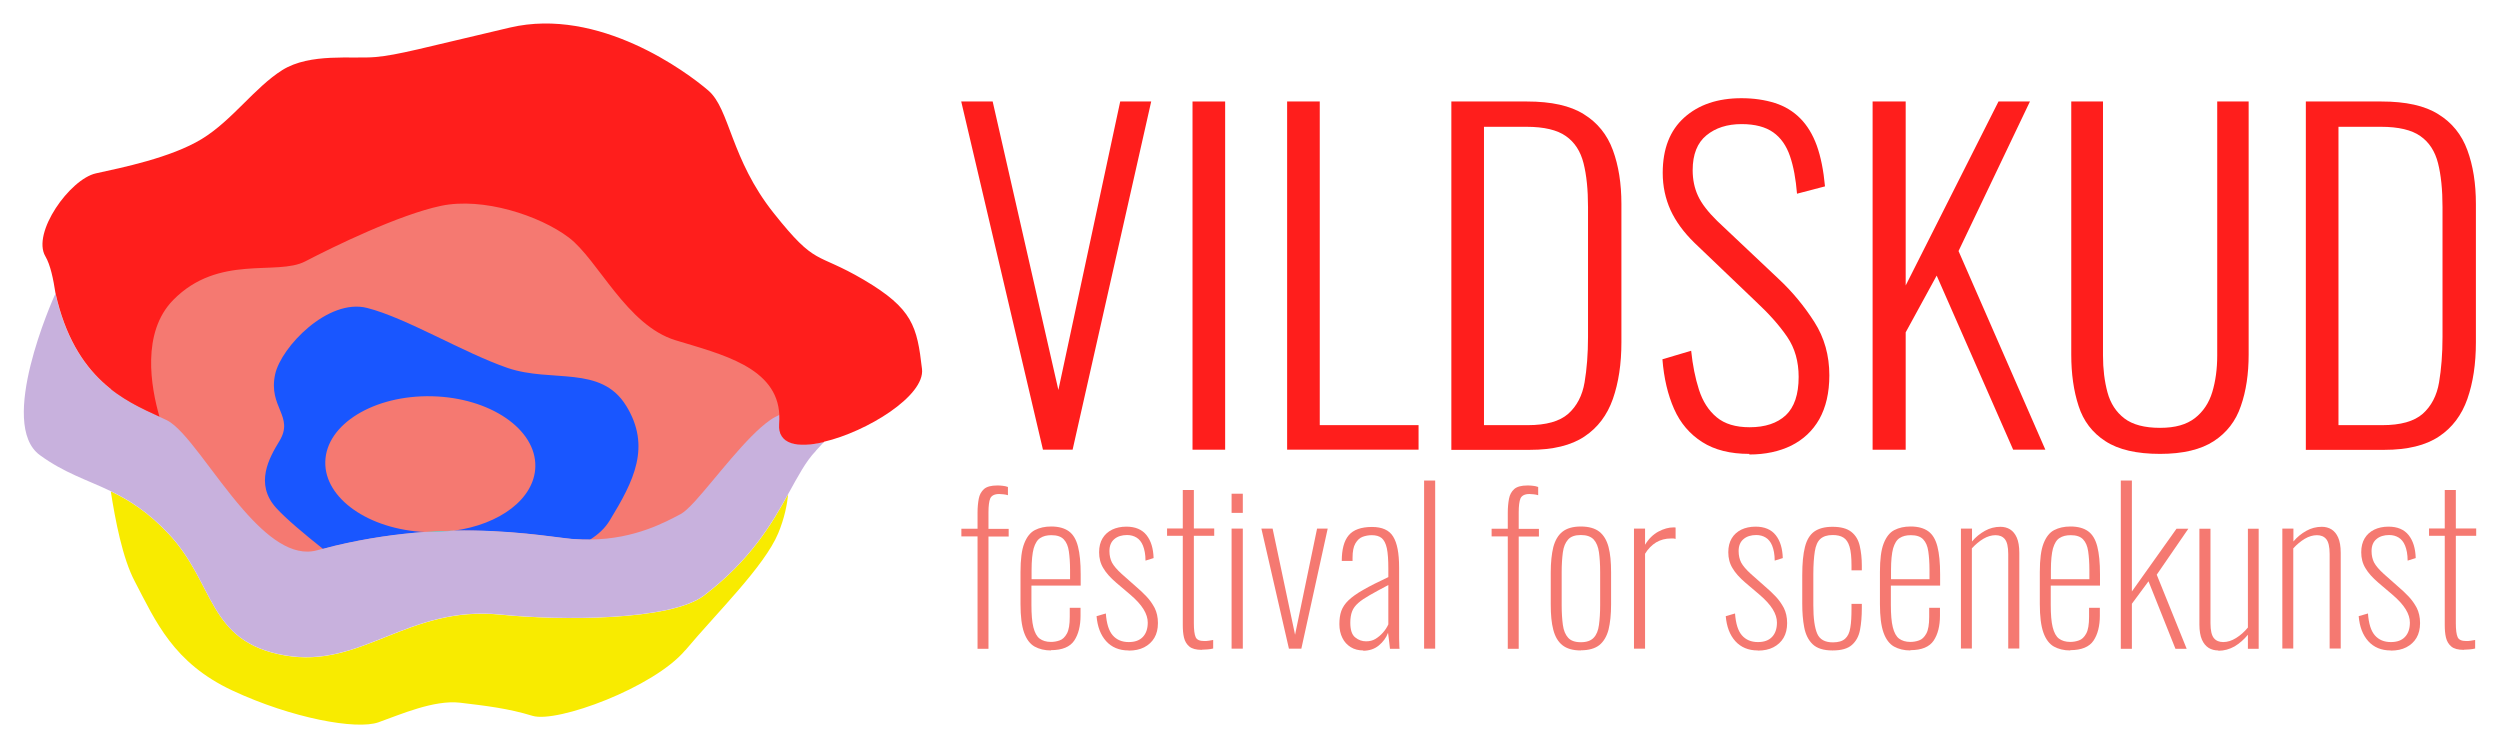 <?xml version="1.0" encoding="UTF-8"?><svg id="Layer_2" xmlns="http://www.w3.org/2000/svg" width="167" height="50" viewBox="0 0 167 50"><defs><style>.cls-1{fill:#f57971;}.cls-2{fill:#f8eb00;}.cls-3{fill:#ff1e1c;}.cls-4{fill:#c8b1dd;}.cls-5{fill:#1956ff;}.cls-6{fill:#2befe5;}</style></defs><g><g><path class="cls-3" d="M69.67,30.04l-5.46-23.26h2.1l4.39,19.27,4.13-19.27h2.07l-5.25,23.26h-1.98Z"/><path class="cls-3" d="M79.66,30.04V6.78h2.18V30.04h-2.18Z"/><path class="cls-3" d="M85.98,30.04V6.78h2.18V28.4h6.6v1.64h-8.79Z"/><path class="cls-3" d="M96.95,30.04V6.78h5.05c1.63,0,2.9,.28,3.8,.85,.91,.56,1.56,1.36,1.94,2.4,.38,1.03,.57,2.23,.57,3.59v9.25c0,1.44-.19,2.69-.57,3.78-.38,1.08-1.01,1.92-1.9,2.51-.88,.59-2.1,.89-3.65,.89h-5.25Zm2.18-1.64h2.93c1.22,0,2.12-.25,2.7-.76,.57-.51,.94-1.21,1.09-2.1,.15-.89,.23-1.9,.23-3.03V13.84c0-1.17-.1-2.15-.3-2.94-.2-.79-.59-1.4-1.18-1.81-.58-.41-1.46-.62-2.63-.62h-2.84V28.4Z"/><path class="cls-3" d="M116.85,30.32c-1.26,0-2.31-.26-3.14-.79-.83-.53-1.46-1.26-1.88-2.21-.42-.95-.68-2.05-.78-3.32l1.92-.57c.1,.96,.27,1.82,.52,2.6,.25,.78,.64,1.39,1.18,1.84,.54,.45,1.27,.67,2.21,.67,1.03,0,1.84-.27,2.41-.8,.57-.54,.86-1.39,.86-2.56,0-1.03-.25-1.92-.76-2.67-.51-.75-1.2-1.53-2.08-2.35l-4.11-3.93c-.73-.71-1.26-1.44-1.61-2.2-.34-.76-.52-1.58-.52-2.48,0-1.61,.48-2.84,1.44-3.7,.96-.86,2.23-1.29,3.82-1.29,.82,0,1.56,.11,2.23,.32,.66,.21,1.22,.55,1.69,1.02,.47,.47,.84,1.08,1.11,1.82,.27,.75,.45,1.66,.55,2.73l-1.87,.49c-.08-.98-.23-1.81-.47-2.51-.24-.7-.61-1.23-1.12-1.59-.51-.36-1.21-.55-2.11-.55-.96,0-1.74,.25-2.35,.75-.61,.5-.92,1.27-.92,2.33,0,.63,.12,1.21,.36,1.72,.24,.52,.67,1.07,1.28,1.67l4.11,3.88c.92,.86,1.71,1.82,2.38,2.87,.67,1.05,1,2.24,1,3.56,0,1.17-.23,2.14-.67,2.93-.45,.79-1.08,1.37-1.88,1.77-.8,.39-1.73,.59-2.79,.59Z"/><path class="cls-3" d="M125.09,30.04V6.78h2.21v12.29l6.2-12.29h2.1l-4.77,9.99,5.8,13.27h-2.15l-5.11-11.63-2.07,3.79v7.84h-2.21Z"/><path class="cls-3" d="M144.3,30.32c-1.57,0-2.79-.28-3.66-.85-.87-.56-1.47-1.35-1.79-2.35-.33-1.01-.49-2.15-.49-3.43V6.78h2.12V23.75c0,.9,.1,1.72,.3,2.46,.2,.74,.58,1.32,1.13,1.74,.55,.42,1.35,.63,2.38,.63s1.77-.22,2.33-.65c.55-.43,.94-1.01,1.16-1.74,.22-.73,.33-1.54,.33-2.44V6.78h2.1V23.69c0,1.28-.17,2.43-.52,3.43-.34,1.01-.95,1.79-1.81,2.35-.86,.56-2.06,.85-3.59,.85Z"/><path class="cls-3" d="M154.03,30.04V6.78h5.05c1.63,0,2.9,.28,3.8,.85,.91,.56,1.56,1.36,1.94,2.4,.38,1.03,.57,2.23,.57,3.59v9.25c0,1.44-.19,2.69-.57,3.78-.38,1.08-1.01,1.92-1.9,2.51-.88,.59-2.1,.89-3.65,.89h-5.25Zm2.18-1.64h2.93c1.22,0,2.12-.25,2.7-.76,.57-.51,.94-1.21,1.09-2.1,.15-.89,.23-1.9,.23-3.03V13.84c0-1.17-.1-2.15-.3-2.94-.2-.79-.59-1.4-1.18-1.81-.58-.41-1.46-.62-2.63-.62h-2.84V28.4Z"/></g><g><path class="cls-1" d="M65.3,43.33v-7.5h-1.08v-.51h1.08v-1.08c0-.34,.03-.65,.08-.92,.05-.27,.17-.49,.35-.65,.18-.16,.48-.24,.87-.24,.12,0,.24,0,.37,.02,.13,.01,.25,.04,.36,.08v.55c-.09-.03-.19-.05-.3-.06s-.2-.02-.28-.02c-.31,0-.51,.1-.6,.29-.08,.19-.12,.51-.12,.94v1.1h1.35v.51h-1.35v7.5h-.74Z"/><path class="cls-1" d="M70.21,43.45c-.43,0-.79-.09-1.1-.26-.3-.17-.54-.48-.7-.93-.16-.45-.24-1.08-.24-1.91v-2.14c0-.84,.08-1.48,.25-1.91,.17-.43,.4-.73,.71-.89,.31-.16,.67-.24,1.09-.24,.5,0,.89,.11,1.18,.32,.29,.21,.49,.55,.61,1.02,.12,.47,.18,1.08,.18,1.85v.76h-3.29v1.28c0,.64,.04,1.14,.13,1.5,.09,.36,.23,.62,.42,.76s.44,.22,.75,.22c.19,0,.39-.03,.58-.1,.19-.06,.36-.22,.49-.46,.13-.24,.19-.61,.19-1.12v-.6h.72v.53c0,.68-.14,1.24-.42,1.66s-.8,.64-1.56,.64Zm-1.3-4.76h2.57v-.62c0-.48-.03-.89-.08-1.24-.05-.35-.16-.61-.34-.8s-.45-.28-.83-.28c-.3,0-.54,.06-.74,.19-.2,.12-.34,.36-.44,.69-.09,.34-.14,.82-.14,1.46v.61Z"/><path class="cls-1" d="M75.39,43.45c-.63,0-1.13-.21-1.5-.62-.37-.41-.58-.97-.64-1.67l.62-.18c.05,.68,.2,1.16,.46,1.46,.26,.3,.62,.45,1.07,.45,.41,0,.72-.11,.94-.34,.22-.23,.33-.55,.33-.96,0-.29-.09-.58-.28-.89-.19-.31-.49-.64-.89-.98l-.93-.79c-.4-.34-.69-.67-.87-.98-.19-.31-.28-.66-.28-1.06,0-.37,.08-.68,.23-.93,.15-.25,.36-.44,.64-.58,.27-.13,.59-.2,.95-.2,.6,0,1.05,.19,1.35,.57s.45,.89,.47,1.53l-.54,.17c0-.42-.07-.75-.17-1s-.25-.43-.43-.54c-.18-.11-.39-.17-.63-.17-.35,0-.64,.09-.85,.27-.22,.18-.33,.45-.33,.8,0,.3,.06,.55,.17,.77,.12,.22,.33,.47,.65,.76l.96,.85c.24,.2,.47,.42,.69,.65,.22,.23,.4,.49,.55,.77,.14,.28,.22,.62,.22,1.01s-.08,.72-.24,.99c-.16,.27-.39,.48-.68,.63-.29,.15-.64,.22-1.03,.22Z"/><path class="cls-1" d="M80.28,43.41c-.37,0-.65-.07-.83-.22s-.3-.35-.36-.6c-.06-.25-.08-.53-.08-.85v-5.95h-1.05v-.49h1.05v-2.57h.74v2.57h1.36v.49h-1.36v5.85c0,.43,.04,.74,.12,.92,.08,.18,.27,.26,.57,.26,.09,0,.19,0,.3-.02s.21-.03,.3-.05v.57c-.11,.03-.24,.05-.37,.06s-.26,.02-.37,.02Z"/><path class="cls-1" d="M82.27,34.26v-1.28h.75v1.28h-.75Zm0,9.07v-8.02h.75v8.02h-.75Z"/><path class="cls-1" d="M86.1,43.33l-1.84-8.02h.75l1.5,7.09,1.47-7.09h.71l-1.76,8.02h-.82Z"/><path class="cls-1" d="M91.08,43.45c-.32,0-.61-.07-.85-.22-.24-.15-.43-.35-.56-.62-.13-.26-.2-.57-.2-.91s.04-.64,.13-.89,.25-.49,.48-.71c.23-.22,.56-.46,.99-.7,.43-.25,.99-.53,1.67-.85v-.57c0-.58-.03-1.04-.1-1.36s-.19-.55-.35-.68c-.16-.13-.38-.19-.66-.19-.21,0-.42,.04-.61,.11-.19,.07-.35,.22-.48,.44s-.19,.54-.19,.96v.21h-.72c0-.77,.15-1.34,.46-1.71,.31-.37,.83-.56,1.56-.56,.67,0,1.15,.21,1.41,.64,.27,.43,.4,1.11,.4,2.07v4.04c0,.07,0,.22,0,.42,0,.21,0,.41,.01,.6,0,.19,.01,.32,.02,.37h-.64c-.02-.19-.04-.4-.07-.61-.03-.21-.05-.37-.06-.46-.12,.33-.33,.61-.62,.85s-.65,.35-1.05,.35Zm.18-.61c.23,0,.44-.05,.62-.16,.18-.11,.35-.25,.5-.42,.15-.17,.27-.35,.36-.55v-2.63c-.49,.26-.9,.48-1.23,.67s-.59,.36-.78,.53c-.19,.17-.33,.35-.41,.56s-.12,.46-.12,.76c0,.48,.11,.81,.33,.98,.22,.18,.46,.26,.72,.26Z"/><path class="cls-1" d="M95.13,43.33v-11.23h.74v11.23h-.74Z"/><path class="cls-1" d="M100.72,43.33v-7.5h-1.08v-.51h1.08v-1.08c0-.34,.03-.65,.08-.92,.05-.27,.17-.49,.35-.65,.18-.16,.48-.24,.87-.24,.12,0,.24,0,.37,.02,.13,.01,.25,.04,.36,.08v.55c-.09-.03-.19-.05-.3-.06s-.2-.02-.28-.02c-.31,0-.51,.1-.6,.29-.08,.19-.12,.51-.12,.94v1.1h1.35v.51h-1.35v7.5h-.74Z"/><path class="cls-1" d="M105.6,43.45c-.53,0-.94-.12-1.23-.35-.29-.23-.49-.57-.61-1.03-.12-.45-.17-1.01-.17-1.68v-2.16c0-.67,.06-1.22,.17-1.68,.12-.45,.32-.8,.61-1.03,.29-.23,.7-.35,1.23-.35s.95,.12,1.24,.35c.29,.23,.49,.57,.61,1.02,.12,.45,.17,1.01,.17,1.68v2.16c0,.67-.06,1.23-.17,1.68-.12,.45-.32,.79-.61,1.03-.29,.23-.71,.35-1.24,.35Zm0-.55c.39,0,.67-.1,.86-.3,.19-.2,.3-.48,.35-.85s.08-.81,.08-1.32v-2.22c0-.52-.03-.96-.08-1.32s-.17-.65-.35-.85c-.19-.2-.47-.3-.86-.3s-.67,.1-.85,.3c-.18,.2-.3,.48-.35,.85s-.08,.81-.08,1.32v2.22c0,.51,.03,.95,.08,1.32s.17,.65,.35,.85c.18,.2,.46,.3,.85,.3Z"/><path class="cls-1" d="M109.15,43.33v-8.02h.74v1.08c.24-.4,.54-.69,.89-.88,.36-.19,.69-.28,1.01-.28h.06s.05,0,.08,.01v.76s-.09-.03-.15-.03c-.06,0-.11,0-.16,0-.37,0-.7,.09-.99,.26-.29,.18-.54,.43-.74,.76v6.34h-.74Z"/><path class="cls-1" d="M117.42,43.45c-.63,0-1.13-.21-1.5-.62-.37-.41-.58-.97-.64-1.67l.62-.18c.05,.68,.2,1.16,.46,1.46,.26,.3,.62,.45,1.07,.45,.41,0,.72-.11,.94-.34,.22-.23,.33-.55,.33-.96,0-.29-.09-.58-.28-.89-.19-.31-.49-.64-.89-.98l-.93-.79c-.4-.34-.69-.67-.87-.98-.19-.31-.28-.66-.28-1.06,0-.37,.08-.68,.23-.93,.15-.25,.36-.44,.64-.58,.27-.13,.59-.2,.95-.2,.6,0,1.05,.19,1.35,.57s.45,.89,.47,1.53l-.54,.17c0-.42-.07-.75-.17-1s-.25-.43-.43-.54c-.18-.11-.39-.17-.63-.17-.35,0-.64,.09-.85,.27-.22,.18-.33,.45-.33,.8,0,.3,.06,.55,.17,.77,.12,.22,.33,.47,.65,.76l.96,.85c.24,.2,.47,.42,.69,.65,.22,.23,.4,.49,.55,.77,.14,.28,.22,.62,.22,1.01s-.08,.72-.24,.99c-.16,.27-.39,.48-.68,.63-.29,.15-.64,.22-1.03,.22Z"/><path class="cls-1" d="M122.41,43.45c-.6,0-1.04-.14-1.33-.42-.29-.28-.47-.66-.56-1.13s-.13-1-.13-1.58v-1.89c0-.79,.06-1.42,.18-1.89,.12-.48,.33-.82,.62-1.03,.3-.21,.7-.32,1.22-.32,.55,0,.97,.11,1.26,.34s.47,.54,.56,.93c.09,.39,.14,.83,.14,1.32v.32h-.69v-.32c0-.55-.04-.96-.13-1.26s-.22-.49-.41-.61c-.19-.12-.43-.17-.72-.17-.36,0-.63,.09-.82,.26s-.31,.45-.37,.83c-.06,.38-.1,.89-.1,1.53v2.08c0,.87,.09,1.5,.26,1.89,.17,.39,.52,.58,1.05,.58,.36,0,.63-.08,.81-.24,.18-.16,.3-.4,.35-.74,.06-.33,.08-.76,.08-1.29v-.3h.69v.29c0,.54-.04,1.02-.12,1.44-.08,.43-.26,.76-.54,1.01-.28,.25-.71,.37-1.29,.37Z"/><path class="cls-1" d="M127.62,43.45c-.43,0-.79-.09-1.1-.26-.3-.17-.54-.48-.7-.93-.16-.45-.24-1.08-.24-1.91v-2.14c0-.84,.08-1.48,.25-1.91,.17-.43,.4-.73,.71-.89,.31-.16,.67-.24,1.09-.24,.5,0,.89,.11,1.18,.32,.29,.21,.49,.55,.61,1.02,.12,.47,.18,1.08,.18,1.85v.76h-3.29v1.28c0,.64,.04,1.14,.13,1.5,.09,.36,.23,.62,.42,.76s.44,.22,.75,.22c.19,0,.39-.03,.58-.1,.19-.06,.36-.22,.49-.46,.13-.24,.19-.61,.19-1.12v-.6h.72v.53c0,.68-.14,1.24-.42,1.66s-.8,.64-1.56,.64Zm-1.3-4.76h2.57v-.62c0-.48-.03-.89-.08-1.24-.05-.35-.16-.61-.34-.8s-.45-.28-.83-.28c-.3,0-.54,.06-.74,.19-.2,.12-.34,.36-.44,.69-.09,.34-.14,.82-.14,1.46v.61Z"/><path class="cls-1" d="M130.99,43.33v-8.02h.74v.86c.25-.3,.54-.53,.86-.71s.67-.27,1.04-.27c.24,0,.46,.06,.64,.17,.19,.12,.34,.3,.45,.55,.11,.25,.17,.59,.17,1.02v6.39h-.74v-6.31c0-.49-.08-.82-.23-1s-.36-.26-.62-.26-.54,.08-.81,.24c-.27,.16-.53,.38-.77,.64v6.69h-.74Z"/><path class="cls-1" d="M138.3,43.45c-.43,0-.79-.09-1.1-.26-.3-.17-.54-.48-.7-.93-.16-.45-.24-1.08-.24-1.91v-2.14c0-.84,.08-1.48,.25-1.91,.17-.43,.4-.73,.71-.89,.31-.16,.67-.24,1.09-.24,.5,0,.89,.11,1.18,.32,.29,.21,.49,.55,.61,1.02,.12,.47,.18,1.08,.18,1.85v.76h-3.29v1.28c0,.64,.04,1.14,.13,1.5,.09,.36,.23,.62,.42,.76s.44,.22,.75,.22c.19,0,.39-.03,.58-.1,.19-.06,.36-.22,.49-.46,.13-.24,.19-.61,.19-1.12v-.6h.72v.53c0,.68-.14,1.24-.42,1.66s-.8,.64-1.56,.64Zm-1.3-4.76h2.57v-.62c0-.48-.03-.89-.08-1.24-.05-.35-.16-.61-.34-.8s-.45-.28-.83-.28c-.3,0-.54,.06-.74,.19-.2,.12-.34,.36-.44,.69-.09,.34-.14,.82-.14,1.46v.61Z"/><path class="cls-1" d="M141.67,43.33v-11.23h.74v7.41l2.98-4.19h.79l-2.11,3.07,2,4.95h-.75l-1.8-4.51-1.11,1.5v3.01h-.74Z"/><path class="cls-1" d="M148.18,43.45c-.24,0-.46-.06-.64-.17-.19-.12-.34-.3-.45-.55-.11-.25-.17-.59-.17-1.02v-6.39h.74v6.31c0,.49,.08,.82,.23,1,.15,.18,.36,.26,.62,.26,.29,0,.57-.09,.86-.27,.29-.18,.55-.41,.79-.7v-6.6h.72v8.02h-.72v-.94c-.26,.32-.56,.58-.89,.78-.34,.19-.7,.29-1.07,.29Z"/><path class="cls-1" d="M152.46,43.33v-8.02h.74v.86c.25-.3,.54-.53,.86-.71s.67-.27,1.04-.27c.24,0,.46,.06,.64,.17,.19,.12,.34,.3,.45,.55,.11,.25,.17,.59,.17,1.02v6.39h-.74v-6.31c0-.49-.08-.82-.23-1s-.36-.26-.62-.26-.54,.08-.81,.24c-.27,.16-.53,.38-.77,.64v6.69h-.74Z"/><path class="cls-1" d="M159.7,43.45c-.63,0-1.13-.21-1.5-.62-.37-.41-.58-.97-.64-1.67l.62-.18c.05,.68,.2,1.16,.46,1.46,.26,.3,.62,.45,1.07,.45,.41,0,.72-.11,.94-.34,.22-.23,.33-.55,.33-.96,0-.29-.09-.58-.28-.89-.19-.31-.49-.64-.89-.98l-.93-.79c-.4-.34-.69-.67-.87-.98-.19-.31-.28-.66-.28-1.06,0-.37,.08-.68,.23-.93,.15-.25,.36-.44,.64-.58,.27-.13,.59-.2,.95-.2,.6,0,1.05,.19,1.35,.57s.45,.89,.47,1.53l-.54,.17c0-.42-.07-.75-.17-1s-.25-.43-.43-.54c-.18-.11-.39-.17-.63-.17-.35,0-.64,.09-.85,.27-.22,.18-.33,.45-.33,.8,0,.3,.06,.55,.17,.77,.12,.22,.33,.47,.65,.76l.96,.85c.24,.2,.47,.42,.69,.65,.22,.23,.4,.49,.55,.77,.14,.28,.22,.62,.22,1.01s-.08,.72-.24,.99c-.16,.27-.39,.48-.68,.63-.29,.15-.64,.22-1.03,.22Z"/><path class="cls-1" d="M164.58,43.41c-.37,0-.65-.07-.83-.22s-.3-.35-.36-.6c-.06-.25-.08-.53-.08-.85v-5.95h-1.05v-.49h1.05v-2.57h.74v2.57h1.36v.49h-1.36v5.85c0,.43,.04,.74,.12,.92,.08,.18,.27,.26,.57,.26,.09,0,.19,0,.3-.02s.21-.03,.3-.05v.57c-.11,.03-.24,.05-.37,.06s-.26,.02-.37,.02Z"/></g></g><g><ellipse class="cls-1" cx="30.03" cy="26.41" rx="22.63" ry="13.42"/><path class="cls-6" d="M30.31,35.45c-.53,.08-1.1,.1-1.67,.09-.07,0-.14,0-.21,0,.65-.04,1.27-.07,1.88-.09Z"/><path class="cls-2" d="M45.78,43.43c-2.11,2.51-8.57,4.88-10.2,4.39-1.63-.5-3.1-.67-4.85-.88-1.74-.2-3.99,.79-5.45,1.31-1.47,.52-5.78-.27-9.75-2.12-3.96-1.85-5.13-4.63-6.52-7.28-.83-1.56-1.31-4.12-1.61-6.03,1.22,.59,2.48,1.37,3.86,2.84,3.14,3.34,2.58,7.2,7.74,8.12,5.16,.92,8.23-3.35,14.44-2.72,3.97,.4,11.35,.42,13.58-1.27,3.11-2.36,4.55-4.82,5.63-6.78-.07,.7-.25,1.61-.66,2.6-.93,2.23-4.1,5.31-6.21,7.83Z"/><path class="cls-5" d="M41.83,27.11c-1.69-2.75-4.95-1.52-7.92-2.53-2.96-1.02-6.78-3.35-9.39-4.01-2.61-.66-5.74,2.61-6.14,4.43-.48,2.21,1.3,2.8,.28,4.47-.67,1.1-1.67,2.85-.21,4.46,.64,.71,1.91,1.77,3.13,2.74,.26-.07,.52-.13,.77-.2,2.18-.52,4.21-.8,6.05-.93-3.76-.17-6.74-2.25-6.67-4.7,.06-2.5,3.25-4.46,7.13-4.37,3.87,.09,6.96,2.2,6.9,4.7-.05,2.14-2.37,3.87-5.45,4.28,3.74-.07,6.51,.42,7.9,.56,.06,0,.13,.01,.2,.01,.34,.02,.68,.04,1,.03,.54-.34,1.01-.76,1.33-1.3,1.59-2.61,2.78-4.91,1.08-7.66Z"/><path class="cls-4" d="M54.5,30.12c-.67,.69-1.19,1.69-1.85,2.88-1.08,1.96-2.52,4.42-5.63,6.78-2.23,1.69-9.61,1.68-13.58,1.27-6.21-.63-9.28,3.64-14.44,2.72-5.16-.91-4.6-4.77-7.74-8.12-1.38-1.46-2.64-2.25-3.86-2.84-1.58-.76-3.1-1.21-4.74-2.41-2.83-2.07,.83-10.33,1.04-10.78v-.02c1.3,5.78,4.71,7.2,6.95,8.24,.17,.08,.34,.16,.49,.23,1.25,.61,3.06,3.64,5.1,5.97,1.57,1.8,3.27,3.18,4.94,2.72,.13-.04,.27-.07,.4-.1,.26-.07,.52-.13,.77-.2,2.18-.52,4.21-.8,6.05-.93,0,0,.02,0,.03,0,.07,0,.14,0,.21,0,.57,.01,1.14-.02,1.67-.09,3.74-.07,6.51,.42,7.9,.56,.06,0,.13,.01,.2,.01,.34,.02,.68,.04,1,.03,3.05-.02,5.15-1.23,6.06-1.7,.23-.12,.55-.42,.94-.84,1.35-1.48,3.48-4.37,5.04-5.44,.18-.13,.39-.24,.62-.35,.01,.19,0,.38-.01,.59-.11,1.38,1.25,1.61,2.99,1.21-.2,.22-.38,.42-.54,.59Z"/><path class="cls-3" d="M55.04,29.53c-1.74,.41-3.1,.18-2.99-1.21,.02-.2,.02-.4,.01-.59-.14-3.2-3.85-4.06-6.93-5-3.27-.99-5.18-5.38-7.13-6.86-1.96-1.48-5.74-2.71-8.54-2.12-2.8,.59-7.17,2.72-9.07,3.71-1.9,.99-5.78-.51-8.82,2.58-2.13,2.17-1.49,5.81-.92,7.79-2.24-1.03-5.65-2.46-6.94-8.24v.02c-.15-.98-.34-1.91-.68-2.49-.92-1.56,1.64-5.16,3.38-5.54,1.73-.38,5-1.04,7.06-2.29,2.05-1.25,3.53-3.44,5.39-4.61,1.86-1.16,4.67-.73,6.22-.87,1.54-.14,3.05-.58,8.99-1.97,5.94-1.39,11.81,2.97,13.25,4.21,1.44,1.24,1.48,4.56,4.36,8.18,2.88,3.62,2.75,2.54,6.02,4.46,3.27,1.93,3.56,3.1,3.89,5.96,.21,1.79-3.68,4.19-6.55,4.86Z"/></g></svg>